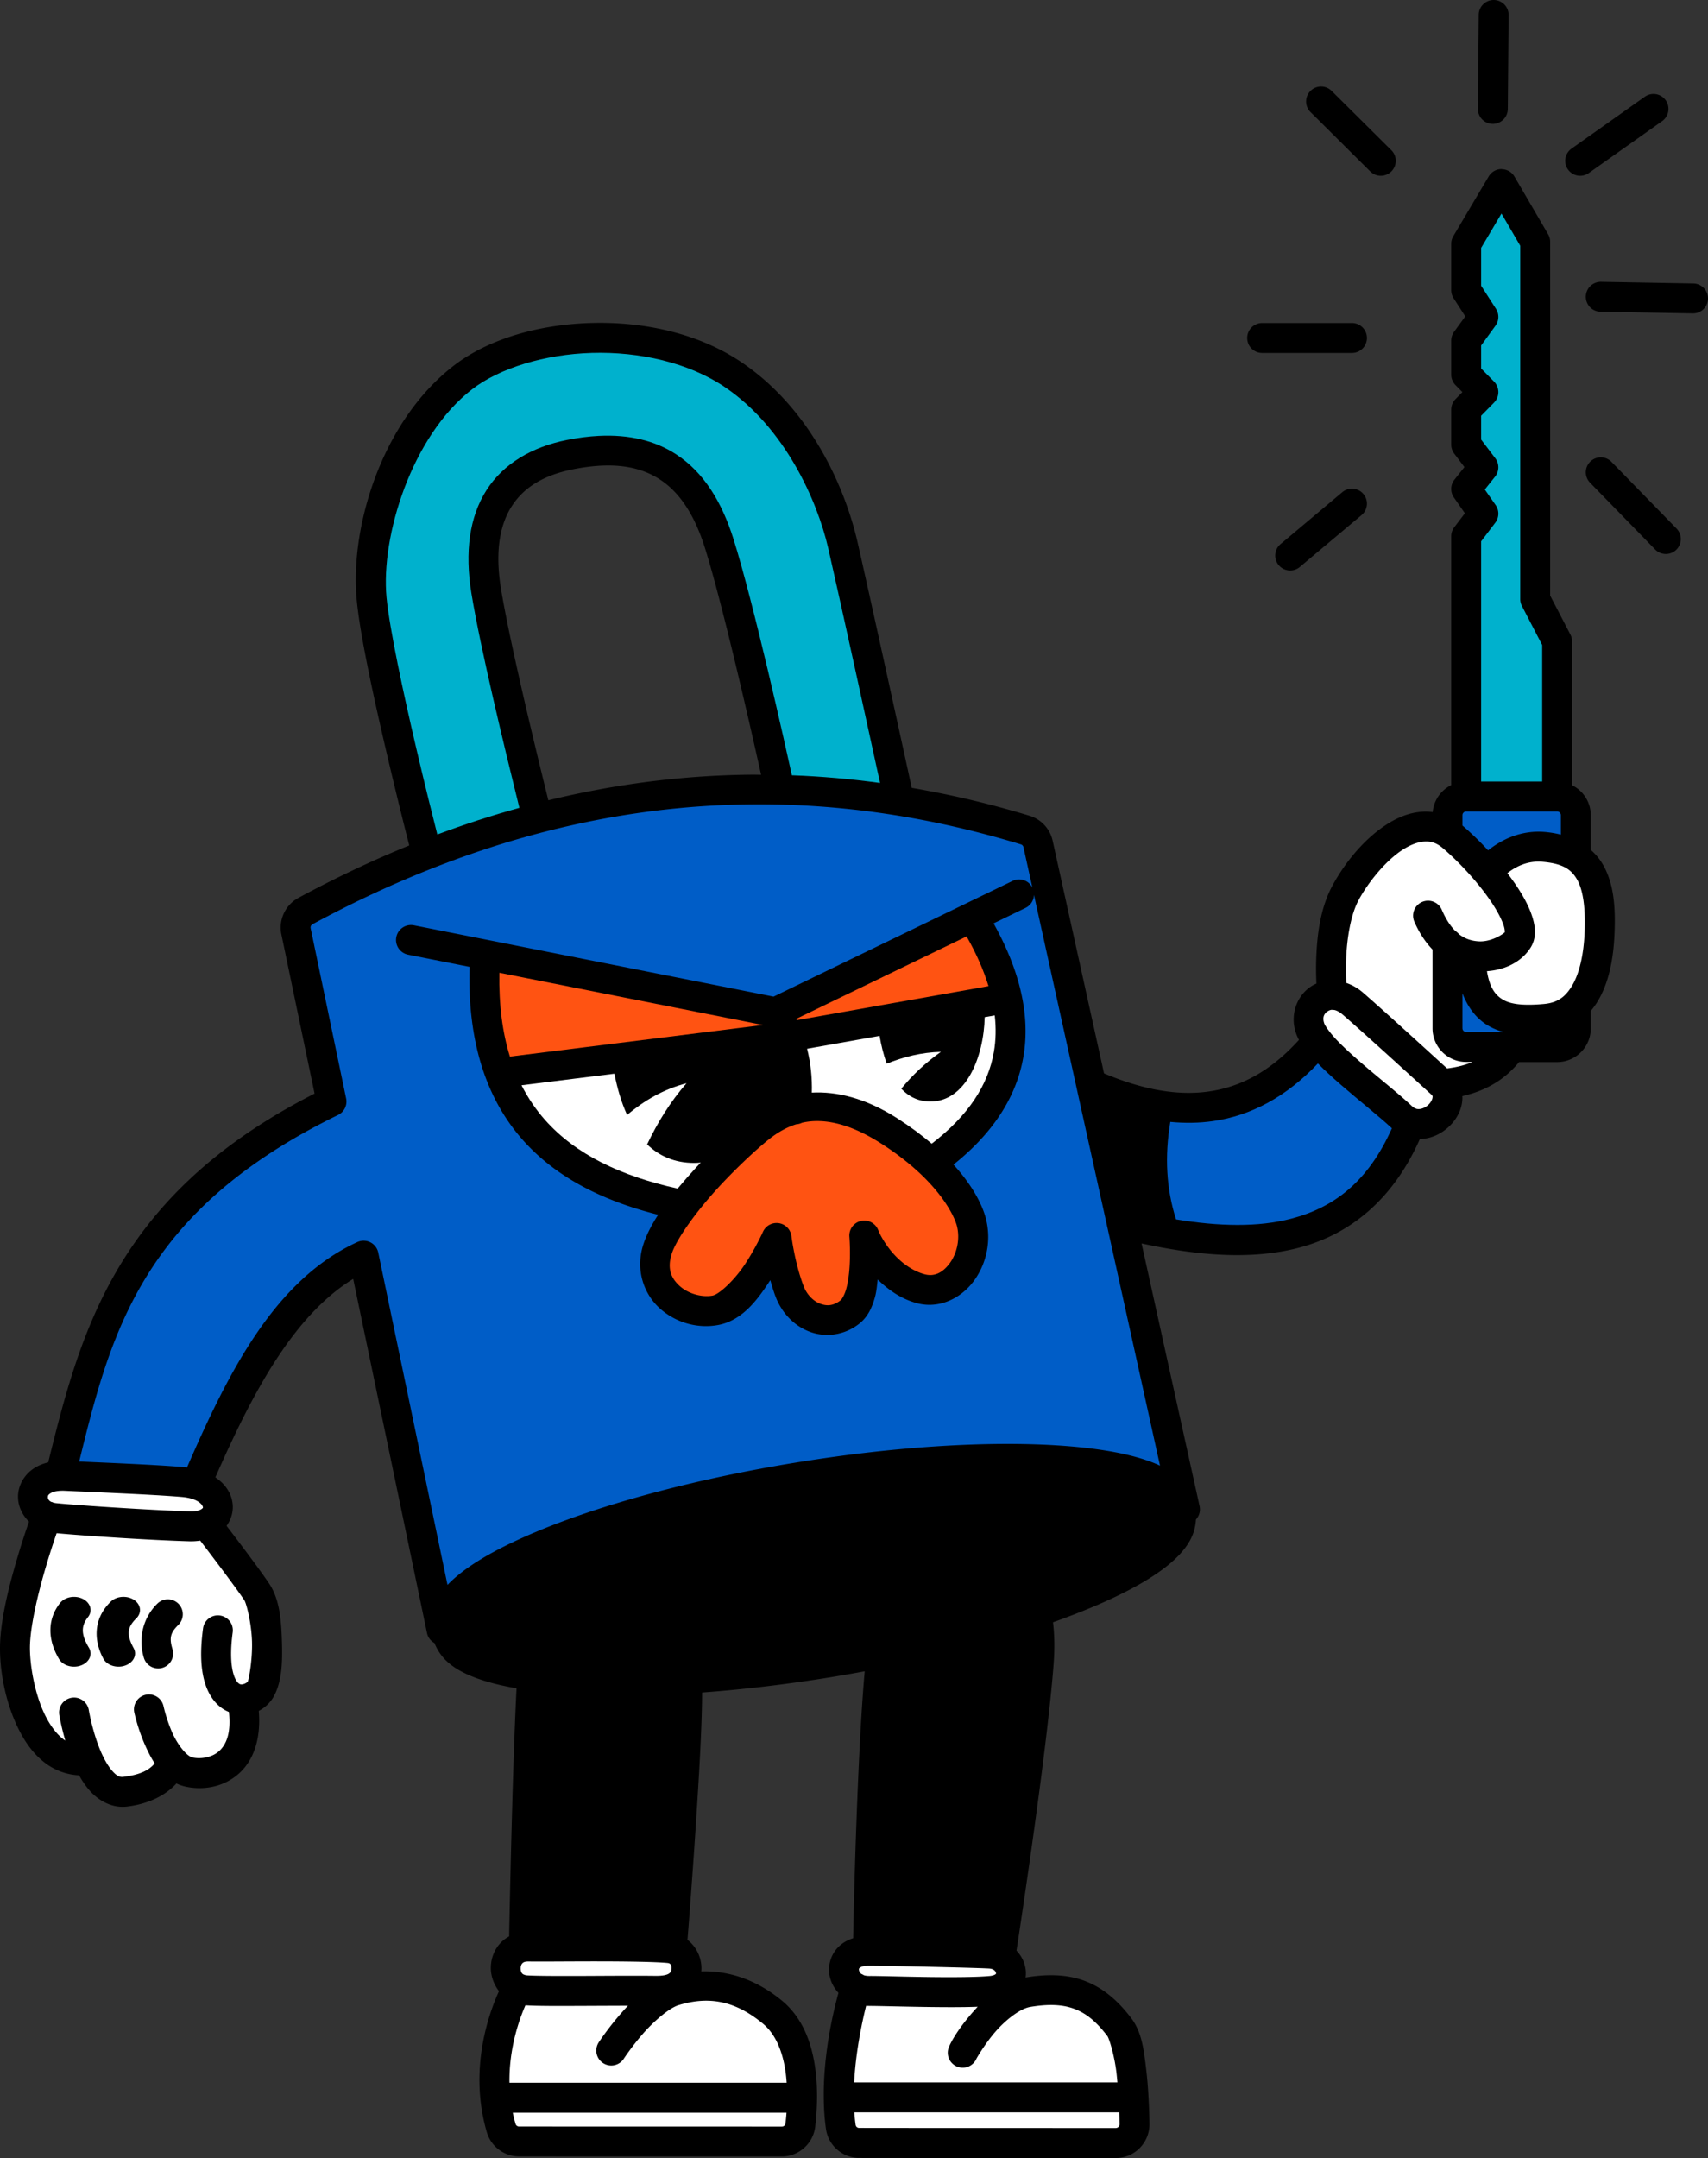 <?xml version="1.0" encoding="UTF-8" standalone="no"?>
<svg
   width="4568.136"
   height="5770.521"
   viewBox="0 0 4568.136 5770.521"
   version="1.1"
   xml:space="preserve"
   style="clip-rule:evenodd;fill-rule:evenodd;stroke-linecap:round;stroke-linejoin:round;stroke-miterlimit:1.5"
   id="svg2157"
   xmlns="http://www.w3.org/2000/svg"
   xmlns:svg="http://www.w3.org/2000/svg"><rect x="0" y="0" width="4568.136" height="5770.521" fill="#333333" stroke="none"/><defs
   id="defs2161" />
    
    
<g
   id="fullcolor-retro-dudes-lock"
   transform="matrix(10,0,0,10,34496.077,-32186.735)"><path
     id="path156724"
     style="color:#000000;fill:#000000;-inkscape-stroke:none"
     d="m -3047.99,3263.883 a 4,4 0 0 0 -3.455,1.961 l -9.469,15.98 a 4,4 0 0 0 -0.559,2.039 v 12.391 a 4,4 0 0 0 0.635,2.162 l 3.125,4.859 -2.996,4.127 a 4,4 0 0 0 -0.764,2.352 v 9.09 a 4,4 0 0 0 1.149,2.805 l 1.844,1.875 -1.844,1.875 a 4,4 0 0 0 -1.149,2.805 v 9.359 a 4,4 0 0 0 0.812,2.418 l 2.725,3.592 -2.666,3.348 a 4,4 0 0 0 -0.154,4.779 l 2.941,4.223 -2.844,3.74 a 4,4 0 0 0 -0.815,2.422 v 66.522 c -0.863,0.43 -1.662,0.993 -2.355,1.685 -1.497,1.487 -2.408,3.451 -2.602,5.531 -0.952,-0.128 -1.903,-0.16 -2.838,-0.098 -3.701,0.248 -7.075,1.77 -10.084,3.811 -6.019,4.081 -10.838,10.336 -13.867,15.906 -3.301,6.077 -4.123,13.375 -4.346,19.266 -0.103,2.731 -0.043,5.123 0.045,6.971 -0.554,0.237 -1.083,0.523 -1.578,0.859 -3.835,2.607 -5.619,7.852 -3.783,12.701 0.198,0.524 0.434,1.021 0.691,1.506 -7.695,8.486 -15.641,12.575 -24.088,13.789 -8.637,1.242 -18.027,-0.62 -28.049,-4.832 -6.195,-28.047 -11.968,-54.193 -13.744,-62.23 -0.699,-3.161 -3.06,-5.711 -6.146,-6.66 a 4,4 0 0 0 -0.012,0 c -10.528,-3.202 -21.038,-5.66 -31.525,-7.463 -0.979,-4.487 -11.558,-52.949 -14.547,-65.902 -3.274,-14.194 -12.34,-35.276 -30.92,-47.861 -11.585,-7.848 -26.295,-10.95 -40.318,-10.543 -14.023,0.407 -27.438,4.261 -36.668,11.377 -19.354,14.915 -27.863,43.248 -25.984,62.772 0.919,9.554 4.635,26.515 8.131,41.414 2.768,11.795 4.932,20.322 5.908,24.137 -9.925,4.038 -19.816,8.714 -29.668,14.035 a 4,4 0 0 0 -0.016,0.01 c -3.467,1.893 -5.319,5.875 -4.51,9.748 l 8.873,42.561 c -53.173,27.066 -62.648,63.835 -71.242,98.617 -1.49,0.35 -2.833,0.921 -3.998,1.717 -2.308,1.576 -3.772,4.067 -4.033,6.609 -0.287,2.796 0.849,5.525 2.893,7.516 -0.794,2.274 -1.872,5.466 -3.152,9.791 -2.111,7.13 -4.33,15.777 -4.578,22.83 -0.222,6.324 1.137,14.888 4.658,22.271 1.761,3.692 4.086,7.111 7.322,9.59 2.523,1.933 5.693,3.194 9.146,3.35 0.843,1.527 1.832,2.994 3.037,4.311 2.298,2.511 5.854,4.543 9.854,4.039 5.418,-0.682 10.036,-2.774 13.139,-6.168 0.827,0.392 1.726,0.699 2.705,0.898 4.545,0.925 10.163,0.132 14.369,-3.885 3.614,-3.452 5.577,-9.04 4.955,-16.422 1.721,-0.886 3.173,-2.281 4.1,-4.031 2.16,-4.087 2.264,-9.216 2.08,-14.85 -0.184,-5.633 -0.649,-11.024 -3.391,-15.139 -2.534,-3.795 -8.215,-11.289 -11.406,-15.461 1.18,-1.628 1.804,-3.637 1.648,-5.615 -0.235,-2.987 -1.942,-5.545 -4.639,-7.35 10.044,-22.923 21.013,-43.319 36.863,-53.066 l 19.76,94.795 a 4,4 0 0 0 1.971,2.576 c 0.775,1.931 1.87,3.462 2.99,4.568 1.64,1.62 3.533,2.778 5.787,3.809 3.519,1.609 7.95,2.822 13.174,3.728 -0.091,1.816 -0.18,3.768 -0.275,5.934 -0.343,7.825 -0.652,17.439 -0.912,26.789 -0.456,16.414 -0.72,30.048 -0.787,33.617 -0.807,0.437 -1.54,0.968 -2.158,1.596 -1.824,1.851 -2.679,4.271 -2.736,6.607 -0.055,2.236 0.734,4.56 2.182,6.432 -2.74,6.008 -8.16,21 -3.242,37.779 a 4,4 0 0 0 0.01,0.029 c 1.136,3.769 4.642,6.382 8.584,6.385 12.788,0.02 56.409,0.019 70.281,0.019 4.499,0 8.372,-3.411 8.93,-7.887 0.251,-2.109 0.475,-4.79 0.498,-7.764 a 4,4 0 0 0 0.01,-0.043 4,4 0 0 0 -0.01,-0.135 c 0.012,-2.597 -0.127,-5.408 -0.559,-8.279 -0.938,-6.235 -3.242,-12.922 -8.742,-17.486 -6.319,-5.253 -13.744,-8.138 -21.652,-7.906 0.286,-3.192 -1.121,-6.468 -3.701,-8.422 0.272,-3.393 1.203,-15.089 2.176,-29.832 0.883,-13.375 1.718,-27.312 1.736,-36.31 10.84,-0.798 22.409,-2.136 34.43,-4.092 3.064,-0.499 6.075,-1.032 9.059,-1.582 -0.98,11.172 -1.664,25.617 -2.162,39.006 -0.6,16.14 -0.846,28.306 -0.924,32.371 -1.454,0.465 -2.749,1.187 -3.795,2.18 -1.949,1.85 -2.837,4.499 -2.633,6.941 0.171,2.042 1.079,3.954 2.502,5.49 -1.34,4.81 -4.046,16.045 -3.936,27.963 a 4,4 0 0 0 0,0.016 4,4 0 0 0 0,0.016 c 0.028,2.857 0.2,5.738 0.617,8.568 a 4,4 0 0 0 0.01,0.068 c 0.713,4.308 4.497,7.508 8.859,7.508 13.158,0.03 54.263,0.027 68.621,0.027 2.414,0 4.719,-0.971 6.406,-2.676 a 4,4 0 0 0 0.014,-0.018 c 1.68,-1.716 2.614,-4.04 2.58,-6.445 -0.062,-3.894 -0.26,-9.395 -0.879,-14.613 -0.619,-5.218 -1.175,-9.942 -3.986,-13.648 -3.584,-4.726 -7.6,-8.137 -12.379,-9.936 -4.75,-1.787 -9.999,-1.913 -15.881,-0.935 0.086,-0.642 0.106,-1.284 0.043,-1.908 -0.2,-1.981 -1.095,-3.827 -2.477,-5.289 0.939,-6.116 8.209,-53.81 9.932,-76.699 0.301,-4.011 0.235,-7.708 -0.168,-11.094 11.079,-3.939 20.288,-8.125 26.793,-12.395 3.609,-2.369 6.417,-4.72 8.42,-7.328 1.001,-1.304 1.818,-2.667 2.393,-4.387 0.321,-0.961 0.544,-2.116 0.625,-3.371 a 4,4 0 0 0 0.977,-3.541 c 0,0 -8.748,-39.613 -15.521,-70.279 15.066,3.272 29.366,4.477 42.064,1.154 13.646,-3.57 25.138,-12.769 32.369,-29.076 0.195,0 0.392,3e-4 0.584,-0.016 2.787,-0.226 5.215,-1.467 7.084,-3.191 1.869,-1.725 3.273,-3.992 3.633,-6.701 0.068,-0.509 0.086,-1.035 0.057,-1.566 5.376,-1.218 10.814,-3.765 15.174,-9.094 h 10.18 c 2.392,0 4.683,-0.957 6.367,-2.647 1.68,-1.685 2.633,-3.97 2.633,-6.354 v -4.689 c 0.653,-0.764 1.25,-1.584 1.781,-2.457 2.943,-4.836 4.28,-11.037 4.572,-18.342 0.288,-7.208 -0.222,-13.356 -3.119,-18.348 -0.858,-1.478 -1.948,-2.78 -3.232,-3.904 v -9.248 c 0,-2.384 -0.951,-4.677 -2.647,-6.361 -0.693,-0.693 -1.491,-1.255 -2.353,-1.685 v -38.432 a 4,4 0 0 0 -0.451,-1.844 l -5.414,-10.424 v -94.604 a 4,4 0 0 0 -0.545,-2.016 l -8.994,-15.42 a 4,4 0 0 0 -3.441,-1.984 z m -239.465,79.262 c 5.929,-0.077 10.529,1.271 14.258,3.682 5.423,3.506 9.372,9.614 12.129,18.369 4.781,15.195 12.568,49.647 15.02,60.641 -0.774,0 -1.55,-0.032 -2.324,-0.025 -18.283,0.153 -36.483,2.454 -54.582,6.857 -4.05,-16.362 -10.431,-42.941 -12.666,-56.578 -1.616,-9.854 -0.337,-17.012 2.867,-22.031 3.204,-5.019 8.495,-8.319 16.348,-9.889 3.286,-0.658 6.256,-0.987 8.951,-1.022 z" /><path
     style="color:#000000;fill:#ffffff;-inkscape-stroke:none"
     d="m -3312.467,3783.594 h 73.215 c -0.075,1.029 -0.169,1.993 -0.27,2.84 -0.068,0.544 -0.447,0.875 -0.992,0.875 -13.872,0 -57.51,-10e-5 -70.269,-0.019 a 4,4 0 0 0 -0.01,0 c -0.44,0 -0.795,-0.264 -0.926,-0.69 -0.295,-1.009 -0.539,-2.011 -0.748,-3.006 z"
     id="path156792" /><path
     style="color:#000000;fill:#ffffff;-inkscape-stroke:none"
     d="m -3221.117,3783.514 h 70.856 c 0.038,1.133 0.063,2.203 0.078,3.164 0,0.271 -0.097,0.52 -0.291,0.723 -0.192,0.19 -0.449,0.299 -0.709,0.299 -14.36,0 -55.499,0 -68.613,-0.027 a 4,4 0 0 0 -0.01,0 c -0.506,0 -0.876,-0.324 -0.961,-0.811 -0.16,-1.096 -0.267,-2.216 -0.35,-3.348 z"
     id="path156790" /><path
     style="color:#000000;fill:#ffffff;-inkscape-stroke:none"
     d="m -3168.93,3754.811 c 2.59,-0.044 4.754,0.309 6.684,1.035 3.087,1.161 5.833,3.339 8.822,7.281 0.443,0.583 1.852,4.999 2.416,9.756 0.102,0.86 0.18,1.748 0.26,2.631 h -70.416 c 0.428,-8.229 2.106,-16.088 3.205,-20.496 0.331,0.025 0.667,0.038 1.008,0.035 1.747,-0.013 7.999,0.172 14.607,0.27 4.928,0.073 10.08,0.108 14.229,-0.051 -0.368,0.394 -0.733,0.787 -1.08,1.18 -3.444,3.894 -5.603,7.266 -6.59,9.512 a 4,4 0 0 0 2.053,5.269 4,4 0 0 0 5.271,-2.053 c 0.072,-0.164 2.387,-4.181 5.258,-7.428 2.871,-3.246 6.577,-6.002 9.111,-6.426 1.901,-0.32 3.608,-0.489 5.162,-0.516 z"
     id="path156788" /><path
     style="color:#000000;fill:#ffffff;-inkscape-stroke:none"
     d="m -3260.49,3753.662 c 5.366,0.064 10.188,2.19 14.994,6.186 3.333,2.766 5.172,7.393 5.943,12.521 0.161,1.07 0.265,2.15 0.34,3.225 h -74.135 c -0.14,-9.194 2.588,-16.873 4.27,-20.713 2.97,0.214 8.847,0.189 15.559,0.162 3.975,-0.016 8.104,-0.039 11.857,-0.045 -0.733,0.782 -1.441,1.568 -2.103,2.332 -3.387,3.903 -5.713,7.476 -5.713,7.476 a 4,4 0 0 0 1.168,5.535 4,4 0 0 0 5.535,-1.168 c 0,0 2.059,-3.154 5.051,-6.601 2.992,-3.447 7.106,-6.947 9.531,-7.701 2.713,-0.841 5.264,-1.238 7.703,-1.209 z"
     id="path156786" /><path
     style="color:#000000;fill:#ffffff;-inkscape-stroke:none"
     d="m -3217.344,3744.312 v 0 a 4,4 0 0 0 0.01,0 c 4.403,-0.01 27.819,0.489 32.225,0.734 0.398,0.022 0.713,0.093 0.963,0.193 a 4,4 0 0 0 0.143,0.072 c 0.61,0.306 0.762,0.788 0.783,1.002 0.015,0.154 0.036,0.104 -0.049,0.195 -0.085,0.091 -0.455,0.443 -1.732,0.56 a 4,4 0 0 0 -0.01,0 c -3.577,0.334 -10.683,0.351 -17.213,0.254 -6.53,-0.097 -12.434,-0.289 -14.785,-0.272 -0.666,0.01 -1.175,-0.077 -1.568,-0.209 a 4,4 0 0 0 -0.664,-0.348 c -0.492,-0.375 -0.616,-0.846 -0.639,-1.117 -0.021,-0.25 -0.017,-0.297 0.168,-0.473 0.184,-0.175 0.763,-0.591 2.369,-0.594 z"
     id="path156784" /><path
     style="color:#000000;fill:#ffffff;-inkscape-stroke:none"
     d="m -3289.922,3743.139 v 0 c 7.746,0 15.876,0.118 18.914,0.44 0.812,0.085 1.092,0.753 0.994,1.527 -0.097,0.774 -0.153,1.967 -4.332,1.914 -4.982,-0.066 -12.417,-0.01 -19.221,0.02 -6.802,0.027 -13.199,10e-5 -15.07,-0.148 -0.239,-0.019 -0.435,-0.061 -0.613,-0.113 a 4,4 0 0 0 -0.025,-0.018 4,4 0 0 0 -0.287,-0.098 c -0.686,-0.341 -0.801,-1.008 -0.781,-1.807 0.013,-0.537 0.199,-0.947 0.438,-1.189 0.238,-0.242 0.56,-0.517 1.732,-0.498 3.026,0.054 10.502,-0.031 18.248,-0.031 z"
     id="path156782" /><path
     style="color:#000000;fill:#000000;-inkscape-stroke:none"
     d="m -3284.994,3647.18 c 0.615,-0.01 1.24,0 1.875,0.039 5.085,0.284 7.503,1.827 9.447,4.703 1.944,2.876 3.167,7.597 3.693,13.744 0.451,5.267 -0.452,24.367 -1.572,41.34 -0.892,13.517 -1.703,23.835 -2.064,28.373 -4.337,-0.211 -10.309,-0.238 -16.297,-0.238 h -0.01 c -6.004,0 -11.881,0.044 -15.49,0.045 0.094,-4.873 0.336,-16.943 0.758,-32.121 0.259,-9.326 0.567,-18.91 0.906,-26.658 0.339,-7.747 0.819,-14.101 1.041,-15.285 1.642,-8.754 8.491,-13.806 17.709,-13.941 z"
     id="path156780" /><path
     style="color:#000000;fill:#000000;-inkscape-stroke:none"
     d="m -3189.633,3636.943 c 4.474,0.15 7.823,1.982 10.395,6.062 2.571,4.08 4.146,10.697 3.453,19.92 -1.558,20.704 -7.997,63.749 -9.566,74.103 -5.164,-0.248 -20.31,-0.577 -28.062,-0.674 0.091,-4.663 0.329,-16.088 0.902,-31.504 0.707,-19.015 1.895,-40.758 3.481,-50.184 1.323,-7.859 4.936,-12.017 8.871,-14.557 3.933,-2.538 8.474,-3.233 10.527,-3.168 z"
     id="path156772" /><path
     style="color:#000000;fill:#ffffff;-inkscape-stroke:none"
     d="m -3434.465,3628.656 c 6.839,0.656 25.53,1.881 35.557,2.156 0.987,0.026 1.935,-0.041 2.846,-0.18 3.021,3.957 9.509,12.509 11.801,15.941 0.564,0.849 1.889,6.06 2.049,10.961 0.16,4.902 -0.837,10.238 -1.156,10.846 -0.077,0.142 -1.391,1.055 -2.197,0.57 -0.404,-0.242 -1.145,-0.895 -1.703,-3.029 -0.558,-2.134 -0.797,-5.652 -0.103,-10.76 a 4,4 0 0 0 -3.426,-4.502 4,4 0 0 0 -4.502,3.424 c -0.789,5.808 -0.643,10.285 0.291,13.859 0.934,3.575 2.791,6.344 5.324,7.865 0.428,0.257 0.863,0.464 1.301,0.648 0.639,5.833 -0.817,8.734 -2.494,10.336 -1.909,1.823 -4.915,2.305 -7.248,1.83 -1.407,-0.286 -3.854,-3.105 -5.422,-6.664 -1.568,-3.559 -2.322,-7.029 -2.322,-7.029 a 4,4 0 0 0 -4.746,-3.078 4,4 0 0 0 -3.078,4.744 c 0,0 0.867,4.144 2.824,8.588 0.708,1.608 1.554,3.362 2.635,5.008 -1.548,1.903 -4.014,3.06 -8.328,3.603 -1.044,0.132 -1.729,-0.166 -2.953,-1.504 -1.224,-1.338 -2.504,-3.651 -3.488,-6.115 -1.968,-4.929 -2.855,-10.217 -2.855,-10.217 a 4,4 0 0 0 -4.592,-3.305 4,4 0 0 0 -3.305,4.592 c 0,0 0.486,2.997 1.609,6.857 -0.197,-0.132 -0.393,-0.269 -0.59,-0.42 -1.831,-1.403 -3.577,-3.769 -4.967,-6.684 -2.78,-5.829 -4.051,-13.761 -3.883,-18.547 0.193,-5.507 2.223,-13.985 4.252,-20.84 1.104,-3.729 2.11,-6.751 2.871,-8.957 z"
     id="path156770" /><path
     style="color:#000000;fill:#ffffff;-inkscape-stroke:none"
     d="m -3433.098,3617.297 c 0.241,0 0.498,5e-4 0.77,0.014 h 0.01 c 7.035,0.343 22.864,0.939 31.258,1.641 4.924,0.414 5.701,2.444 5.725,2.74 0.012,0.148 0.078,0.148 -0.264,0.426 -0.342,0.278 -1.266,0.747 -3.086,0.699 -9.989,-0.275 -30.305,-1.624 -35.783,-2.189 a 4,4 0 0 0 -0.01,0 c -0.353,-0.036 -0.637,-0.097 -0.893,-0.168 a 4,4 0 0 0 -0.318,-0.142 4,4 0 0 0 -0.172,-0.027 c -0.907,-0.417 -0.965,-1.071 -0.928,-1.432 0.025,-0.247 0.057,-0.459 0.586,-0.82 0.462,-0.316 1.42,-0.714 3.109,-0.738 z"
     id="path156768" /><path
     style="color:#000000;fill:#ff5312;-inkscape-stroke:none"
     d="m -3230.279,3518.459 c 4.402,0.166 9.767,1.784 16.342,5.992 15.437,9.881 19.597,19.525 20.238,21.961 0.954,3.636 -0.024,7.533 -1.926,10.086 -1.901,2.553 -4.135,3.61 -6.701,2.908 -3.336,-0.919 -6.189,-3.091 -8.355,-5.512 -2.167,-2.421 -3.618,-5.161 -4.024,-6.244 a 4,4 0 0 0 -7.73,1.748 c 0,0 0.321,3.832 0.041,8.07 -0.14,2.119 -0.444,4.312 -0.928,5.994 -0.484,1.682 -1.207,2.705 -1.443,2.891 -1.934,1.517 -3.653,1.612 -5.453,0.938 -1.8,-0.674 -3.579,-2.349 -4.498,-4.797 -2.366,-6.301 -3.215,-13.256 -3.215,-13.256 a 4,4 0 0 0 -7.627,-1.166 c 0,0 -1.887,4.215 -4.732,8.553 -2.846,4.338 -6.981,8.181 -8.768,8.496 a 4,4 0 0 0 -0.01,0 c -2.913,0.517 -6.532,-0.544 -8.777,-2.592 -2.245,-2.048 -3.389,-4.571 -2.1,-8.602 1.278,-3.995 6.565,-11.281 12.293,-17.531 5.728,-6.25 12.037,-11.907 14.646,-13.797 1.72,-1.246 3.8,-2.49 6.322,-3.289 a 4,4 0 0 0 1.613,-0.428 c 0.932,-0.205 1.911,-0.355 2.959,-0.412 v 0 c 0.59,-0.032 1.199,-0.037 1.828,-0.014 z"
     id="path156766" /><path
     style="color:#000000;fill:#ffffff;-inkscape-stroke:none"
     d="m -3285.283,3505.779 c 0.731,3.75 1.809,7.569 3.391,11.023 4.533,-3.79 9.649,-6.849 15.891,-8.469 -4.409,5.05 -7.771,10.57 -10.531,16.35 3.146,3.04 7.246,4.959 12.586,4.959 0.601,0 1.18,-0.037 1.75,-0.092 -0.451,0.48 -0.901,0.954 -1.351,1.445 -1.653,1.804 -3.28,3.648 -4.826,5.512 -15.132,-3.348 -27.282,-9.123 -35.471,-18.367 -2.428,-2.741 -4.526,-5.818 -6.281,-9.262 z"
     id="path156764" /><path
     style="color:#000000;fill:#005dc7;-inkscape-stroke:none"
     d="m -3097.131,3503.043 c 1.84,1.865 3.916,3.759 6.072,5.633 5.116,4.445 10.673,8.832 13.494,11.502 0.074,0.07 0.151,0.136 0.227,0.203 -6.366,14.263 -15.438,21.162 -26.914,24.164 -8.867,2.32 -19.352,2.076 -30.816,0.191 -2.597,-8.092 -3.09,-16.784 -1.531,-26.068 3.85,0.369 7.674,0.329 11.459,-0.215 9.978,-1.434 19.484,-6.4 28.01,-15.41 z"
     id="path156762" /><path
     style="color:#000000;fill:#000000;-inkscape-stroke:none"
     d="m -3241.668,3500.338 c 1.095,3.912 1.427,7.923 1.09,12.104 -2.55,0.893 -4.753,2.063 -6.576,3.316 1.499,-4.557 2.086,-9.783 1.865,-14.969 z"
     id="path156760" /><path
     style="color:#000000;fill:#000000;-inkscape-stroke:none"
     d="m -3032.635,3494.475 c -0.156,0.097 -0.326,0.164 -0.51,0.164 h -0.102 c 0.205,-0.052 0.409,-0.105 0.611,-0.164 z"
     id="path156758" /><path
     style="color:#000000;fill:#ffffff;-inkscape-stroke:none"
     d="m -3183.562,3490.189 c 0.391,3.405 0.31,6.651 -0.223,9.742 -1.546,8.968 -6.886,17.084 -16.633,24.564 -2.613,-2.224 -5.64,-4.499 -9.203,-6.779 -8.625,-5.52 -16.357,-7.214 -22.824,-6.879 v 0 c -0.013,7e-4 -0.026,0 -0.039,0 0.114,-3.96 -0.293,-7.887 -1.266,-11.73 l 19.389,-3.445 c 0.43,2.499 1.043,5.061 1.922,7.43 4.466,-1.78 9.197,-3.03 14.484,-3.16 -4.108,2.9 -7.6,6.209 -10.598,9.859 1.956,2.08 4.472,3.41 7.705,3.43 9.598,0.08 14.376,-11.972 14.602,-22.557 z"
     id="path156756" /><path
     style="color:#000000;fill:#ffffff;-inkscape-stroke:none"
     d="m -3093.481,3488.691 c 0.028,0 0.061,0 0.09,0 a 4,4 0 0 0 0.527,0.045 4,4 0 0 0 0.053,-0.01 c 0.652,0.116 1.454,0.505 2.502,1.416 6,5.212 20.347,18.334 23.377,21.09 0.58,0.527 0.503,0.581 0.445,1.018 -0.058,0.437 -0.442,1.243 -1.129,1.877 -0.687,0.634 -1.587,1.038 -2.303,1.096 -0.294,0.024 -0.562,0.02 -0.836,-0.047 a 4,4 0 0 0 -0.139,-0.066 4,4 0 0 0 -0.141,-0.025 c -0.31,-0.127 -0.64,-0.344 -1.035,-0.717 -3.402,-3.22 -8.838,-7.466 -13.744,-11.729 -2.453,-2.131 -4.757,-4.25 -6.502,-6.109 -1.745,-1.859 -2.884,-3.587 -3.086,-4.121 -0.632,-1.671 -0.038,-2.683 0.799,-3.252 0.314,-0.213 0.673,-0.409 1.121,-0.465 z"
     id="path156754" /><path
     style="color:#000000;fill:#005dc7;-inkscape-stroke:none"
     d="m -3058.471,3484.266 c 1.612,4.25 4.181,7.225 7.334,8.924 1.201,0.647 2.424,1.112 3.647,1.449 h -9.982 c -0.26,0 -0.513,-0.102 -0.703,-0.293 -0.195,-0.195 -0.295,-0.45 -0.295,-0.705 z"
     id="path156752" /><path
     style="color:#000000;fill:#ff5312;-inkscape-stroke:none"
     d="m -3316.055,3478.787 70.492,13.975 -67.668,8.441 c -1.971,-6.339 -2.971,-13.734 -2.824,-22.416 z"
     id="path156750" /><path
     style="color:#000000;fill:#ff5312;-inkscape-stroke:none"
     d="m -3191.078,3469.068 c 2.632,4.663 4.572,9.091 5.85,13.293 l -51.27,9.109 c -0.055,-0.115 -0.112,-0.231 -0.168,-0.346 z"
     id="path156748" /><path
     style="color:#000000;fill:#ffffff;-inkscape-stroke:none"
     d="m -3037.979,3449.068 c 0.316,0 0.637,0.02 0.963,0.049 5.377,0.477 7.608,1.982 9.188,4.703 1.579,2.721 2.308,7.452 2.045,14.014 -0.259,6.466 -1.537,11.418 -3.414,14.502 -0.513,0.843 -1.046,1.557 -1.619,2.162 a 4,4 0 0 0 -0.279,0.285 c -1.469,1.422 -3.226,2.151 -5.643,2.365 -4.032,0.355 -8.076,0.36 -10.604,-1.002 -2.011,-1.084 -3.796,-2.947 -4.57,-7.785 4.984,-0.345 9.163,-2.526 11.545,-6.1 1.842,-2.764 1.412,-5.819 0.561,-8.496 -0.852,-2.677 -2.319,-5.374 -4.17,-8.162 -0.759,-1.143 -1.598,-2.297 -2.477,-3.451 2.288,-1.787 5.103,-3.127 8.475,-3.084 z"
     id="path156746" /><path
     style="color:#000000;fill:#ffffff;-inkscape-stroke:none"
     d="m -3068.074,3443.688 c 1.51,0.016 2.868,0.487 4.492,1.887 4.823,4.161 9.767,9.675 12.939,14.453 1.586,2.39 2.719,4.616 3.211,6.164 0.358,1.126 0.276,1.667 0.303,1.738 0.031,-0.033 0.086,-0.079 0.103,-0.105 -0.07,0.105 -0.094,0.132 -0.103,0.105 -0.618,0.673 -3.789,2.654 -6.992,2.461 -1.727,-0.104 -3.523,-0.571 -5.254,-1.902 a 4,4 0 0 0 -0.994,-0.873 c -1.281,-1.271 -2.51,-3.087 -3.629,-5.678 a 4,4 0 0 0 -5.258,-2.086 4,4 0 0 0 -2.086,5.258 c 1.316,3.047 2.992,5.516 4.869,7.475 v 21.059 c 0,2.384 0.951,4.669 2.631,6.354 1.684,1.688 3.976,2.644 6.367,2.644 h 1.643 c -2.061,0.928 -4.29,1.418 -6.742,1.738 -3.832,-3.492 -16.544,-15.116 -22.488,-20.279 -1.385,-1.203 -2.909,-2.061 -4.467,-2.592 -0.083,-1.659 -0.14,-3.92 -0.043,-6.498 0.199,-5.279 1.175,-11.685 3.381,-15.748 2.48,-4.559 6.916,-10.112 11.33,-13.105 2.208,-1.497 4.344,-2.329 6.129,-2.449 0.223,-0.015 0.443,-0.022 0.658,-0.019 z"
     id="path156744" /><path
     style="color:#000000;fill:#005dc7;-inkscape-stroke:none"
     d="m -3057.473,3435.652 h 24.328 c 0.26,0 0.511,0.104 0.701,0.295 a 4,4 0 0 0 0.018,0.016 c 0.177,0.175 0.281,0.416 0.281,0.689 v 5.201 c -1.316,-0.334 -2.704,-0.575 -4.162,-0.705 -6.37,-0.568 -11.544,1.931 -15.301,4.904 -2.155,-2.32 -4.438,-4.543 -6.752,-6.539 -0.037,-0.032 -0.076,-0.057 -0.113,-0.088 v -2.773 c 0,-0.273 0.104,-0.514 0.281,-0.689 a 4,4 0 0 0 0.016,-0.016 c 0.19,-0.191 0.443,-0.295 0.703,-0.295 z"
     id="path156742" /><path
     style="color:#000000;fill:#005dc7;-inkscape-stroke:none"
     d="m -3248.328,3433.748 c 23.748,-0.185 47.651,3.378 71.758,10.709 0.36,0.111 0.608,0.381 0.688,0.74 0.309,1.398 1.882,8.517 2.393,10.828 a 4,4 0 0 0 -2.236,-1.971 4,4 0 0 0 -3.057,0.178 l -63.938,30.936 -76.272,-15.119 a 4,4 0 0 0 -0.182,-0.037 l -19.738,-3.912 a 4,4 0 0 0 -4.701,3.147 4,4 0 0 0 3.144,4.701 l 16.449,3.262 c -0.581,20.133 4.542,35.351 14.184,46.236 8.985,10.143 21.571,16.353 36.252,20.055 -1.739,2.685 -3.138,5.367 -3.978,7.994 -2.153,6.729 0.145,13.136 4.328,16.951 4.182,3.813 9.976,5.547 15.562,4.557 6.716,-1.185 10.81,-7.019 14.068,-11.986 0.01,-0.012 0.01,-0.02 0.018,-0.031 0.409,1.419 0.828,2.858 1.379,4.324 1.68,4.472 5.025,7.919 9.18,9.475 4.153,1.556 9.215,0.991 13.195,-2.131 2.392,-1.874 3.465,-4.437 4.195,-6.975 0.463,-1.609 0.575,-3.236 0.775,-4.865 2.722,2.628 6.04,5.106 10.408,6.309 a 4,4 0 0 0 0.01,0 c 6.04,1.656 11.869,-1.323 15.236,-5.844 3.368,-4.521 4.865,-10.737 3.246,-16.9 -0.821,-3.119 -3.173,-8.297 -8.633,-14.289 10.335,-8.229 16.811,-17.881 18.693,-28.797 0.909,-5.269 0.745,-10.739 -0.43,-16.387 a 4,4 0 0 0 -0.01,-0.061 4,4 0 0 0 -0.01,-0.022 c -1.301,-6.206 -3.84,-12.63 -7.521,-19.242 l 8.568,-4.146 a 4,4 0 0 0 2.236,-3.471 c 7.663,34.686 29.838,135.092 33.709,152.619 -0.8,-0.369 -1.629,-0.723 -2.522,-1.053 -5.81,-2.15 -13.616,-3.526 -23.062,-4.229 -18.893,-1.405 -44.267,-0.022 -71.801,4.459 -27.534,4.481 -52.035,11.214 -69.508,18.537 -8.736,3.662 -15.703,7.443 -20.531,11.324 -1.171,0.942 -2.213,1.881 -3.137,2.856 l -18.521,-88.859 a 4,4 0 0 0 -5.582,-2.82 c -22.024,10.081 -34.419,34.598 -45.572,60.272 -0.268,-0.033 -0.533,-0.069 -0.807,-0.092 -7.81,-0.652 -20.29,-1.153 -28.025,-1.5 8.487,-34.566 16.826,-67.085 69.234,-92.658 a 4,4 0 0 0 2.162,-4.412 l -9.488,-45.51 c -0.093,-0.447 0.097,-0.865 0.512,-1.092 38.943,-21.03 78.093,-31.748 117.674,-32.057 z"
     id="path156740" /><path
     style="color:#000000;fill:#000000;-inkscape-stroke:none"
     d="m -3087.672,3349.357 a 4,4 0 0 0 -2.92,0.922 l -16.525,13.881 a 4,4 0 0 0 -0.49,5.635 4,4 0 0 0 5.635,0.49 l 16.527,-13.879 a 4,4 0 0 0 0.49,-5.635 4,4 0 0 0 -2.717,-1.414 z"
     id="path156738" /><path
     style="color:#000000;fill:#000000;-inkscape-stroke:none"
     d="m -3021.424,3340.963 a 4,4 0 0 0 -2.842,1.137 4,4 0 0 0 -0.072,5.656 l 17.408,17.85 a 4,4 0 0 0 5.656,0.072 4,4 0 0 0 0.072,-5.658 l -17.408,-17.85 a 4,4 0 0 0 -2.814,-1.207 z"
     id="path156734" /><path
     style="color:#000000;fill:#00b1cd;-inkscape-stroke:none"
     d="m -3291.309,3313.039 c 12.659,-0.368 25.839,2.556 35.6,9.168 16.084,10.894 24.688,30.371 27.609,43.037 2.775,12.025 11.954,54.029 13.867,62.791 -7.875,-1.073 -15.737,-1.768 -23.584,-2.055 -1.688,-7.666 -10.182,-45.903 -15.621,-63.188 -3.096,-9.835 -7.928,-17.843 -15.416,-22.684 -5.616,-3.631 -12.517,-5.281 -20.621,-4.877 v 0 c -2.701,0.135 -5.536,0.496 -8.502,1.09 -9.361,1.871 -16.981,6.314 -21.523,13.43 -4.543,7.116 -5.845,16.485 -4.018,27.631 2.363,14.414 8.76,40.925 12.818,57.301 -7.332,2.031 -14.647,4.401 -21.943,7.127 -1.115,-4.374 -3.085,-12.179 -5.633,-23.035 -3.472,-14.796 -7.153,-32.006 -7.955,-40.352 -1.566,-16.277 6.704,-43.183 22.904,-55.668 7.296,-5.624 19.357,-9.347 32.016,-9.715 z"
     id="path156732" /><path
     style="color:#000000;fill:#000000;-inkscape-stroke:none"
     d="m -3112.037,3305.053 a 4,4 0 0 0 -4,4 4,4 0 0 0 4,4 h 24.02 a 4,4 0 0 0 4,-4 4,4 0 0 0 -4,-4 z"
     id="path156730" /><path
     style="color:#000000;fill:#000000;-inkscape-stroke:none"
     d="m -3021.402,3294.033 a 4,4 0 0 0 -4.07,3.928 4,4 0 0 0 3.928,4.072 l 24.68,0.44 a 4,4 0 0 0 4.07,-3.928 4,4 0 0 0 -3.928,-4.07 z"
     id="path156728" /><path
     style="color:#000000;fill:#00b1cd;-inkscape-stroke:none"
     d="m -3048.031,3275.775 5.021,8.609 v 94.498 a 4,4 0 0 0 0.451,1.844 l 5.414,10.424 v 36.502 h -16.328 v -64.223 l 3.789,-4.986 a 4,4 0 0 0 0.098,-4.707 l -2.9,-4.162 2.746,-3.449 a 4,4 0 0 0 0.059,-4.91 l -3.791,-4.998 v -6.375 l 3.455,-3.514 a 4,4 0 0 0 0,-5.611 l -3.455,-3.512 v -6.152 l 3.84,-5.289 a 4,4 0 0 0 0.129,-4.514 l -3.969,-6.172 v -10.119 z"
     id="path156726" /><path
     style="color:#000000;fill:#000000;-inkscape-stroke:none"
     d="m -3007.74,3243.809 a 4,4 0 0 0 -1.941,0.719 l -19.611,13.881 a 4,4 0 0 0 -0.955,5.576 4,4 0 0 0 5.576,0.953 l 19.611,-13.879 a 4,4 0 0 0 0.955,-5.576 4,4 0 0 0 -2.592,-1.633 4,4 0 0 0 -1.043,-0.041 z"
     id="path156722" /><path
     style="color:#000000;fill:#000000;-inkscape-stroke:none"
     d="m -3096.295,3241.812 a 4,4 0 0 0 -2.824,1.182 4,4 0 0 0 0.019,5.658 l 15.975,15.859 a 4,4 0 0 0 5.658,-0.019 4,4 0 0 0 -0.021,-5.658 l -15.975,-15.859 a 4,4 0 0 0 -2.832,-1.162 z"
     id="path156720" /><path
     style="color:#000000;fill:#000000;-inkscape-stroke:none"
     d="m -3050.084,3218.674 a 4,4 0 0 0 -4.033,3.965 l -0.221,25.119 a 4,4 0 0 0 3.965,4.035 4,4 0 0 0 4.035,-3.965 l 0.219,-25.119 a 4,4 0 0 0 -3.965,-4.035 z"
     id="path121972-6" /><path
     style="color:#000000;fill:#000000;-inkscape-stroke:none"
     d="m -3404.666,3646.334 a 4,4 0 0 0 -2.844,1.133 c -3.843,3.743 -5.197,9.313 -3.619,14.508 a 4,4 0 0 0 4.99,2.666 4,4 0 0 0 2.664,-4.99 c -0.913,-3.006 -0.544,-4.414 1.547,-6.451 a 4,4 0 0 0 0.074,-5.656 4,4 0 0 0 -2.812,-1.209 z"
     id="path156778" /><path
     style="color:#000000;fill:#000000;-inkscape-stroke:none"
     d="m -3416.168,3645.688 a 4.42,3.528 0 0 0 -0.867,0 4.42,3.528 0 0 0 -2.978,1.281 c -4.715,4.619 -4.524,10.456 -1.957,15.229 a 4.42,3.528 0 0 0 5.805,1.85 4.42,3.528 0 0 0 2.318,-4.633 c -1.821,-3.386 -1.964,-5.388 0.688,-7.986 a 4.42,3.528 0 0 0 -0.635,-4.965 4.42,3.528 0 0 0 -2.373,-0.777 z"
     id="path156776" /><path
     style="color:#000000;fill:#000000;-inkscape-stroke:none"
     d="m -3429.922,3645.674 a 4.42,3.528 0 0 0 -0.859,0.084 4.42,3.528 0 0 0 -2.764,1.557 c -3.521,4.449 -3.283,9.975 -0.248,15.02 a 4.42,3.528 0 0 0 5.899,1.654 4.42,3.528 0 0 0 2.07,-4.709 c -2.171,-3.609 -2.097,-5.859 -0.248,-8.195 a 4.42,3.528 0 0 0 -1.375,-4.867 4.42,3.528 0 0 0 -2.475,-0.543 z"
     id="path156774" /></g></svg>
